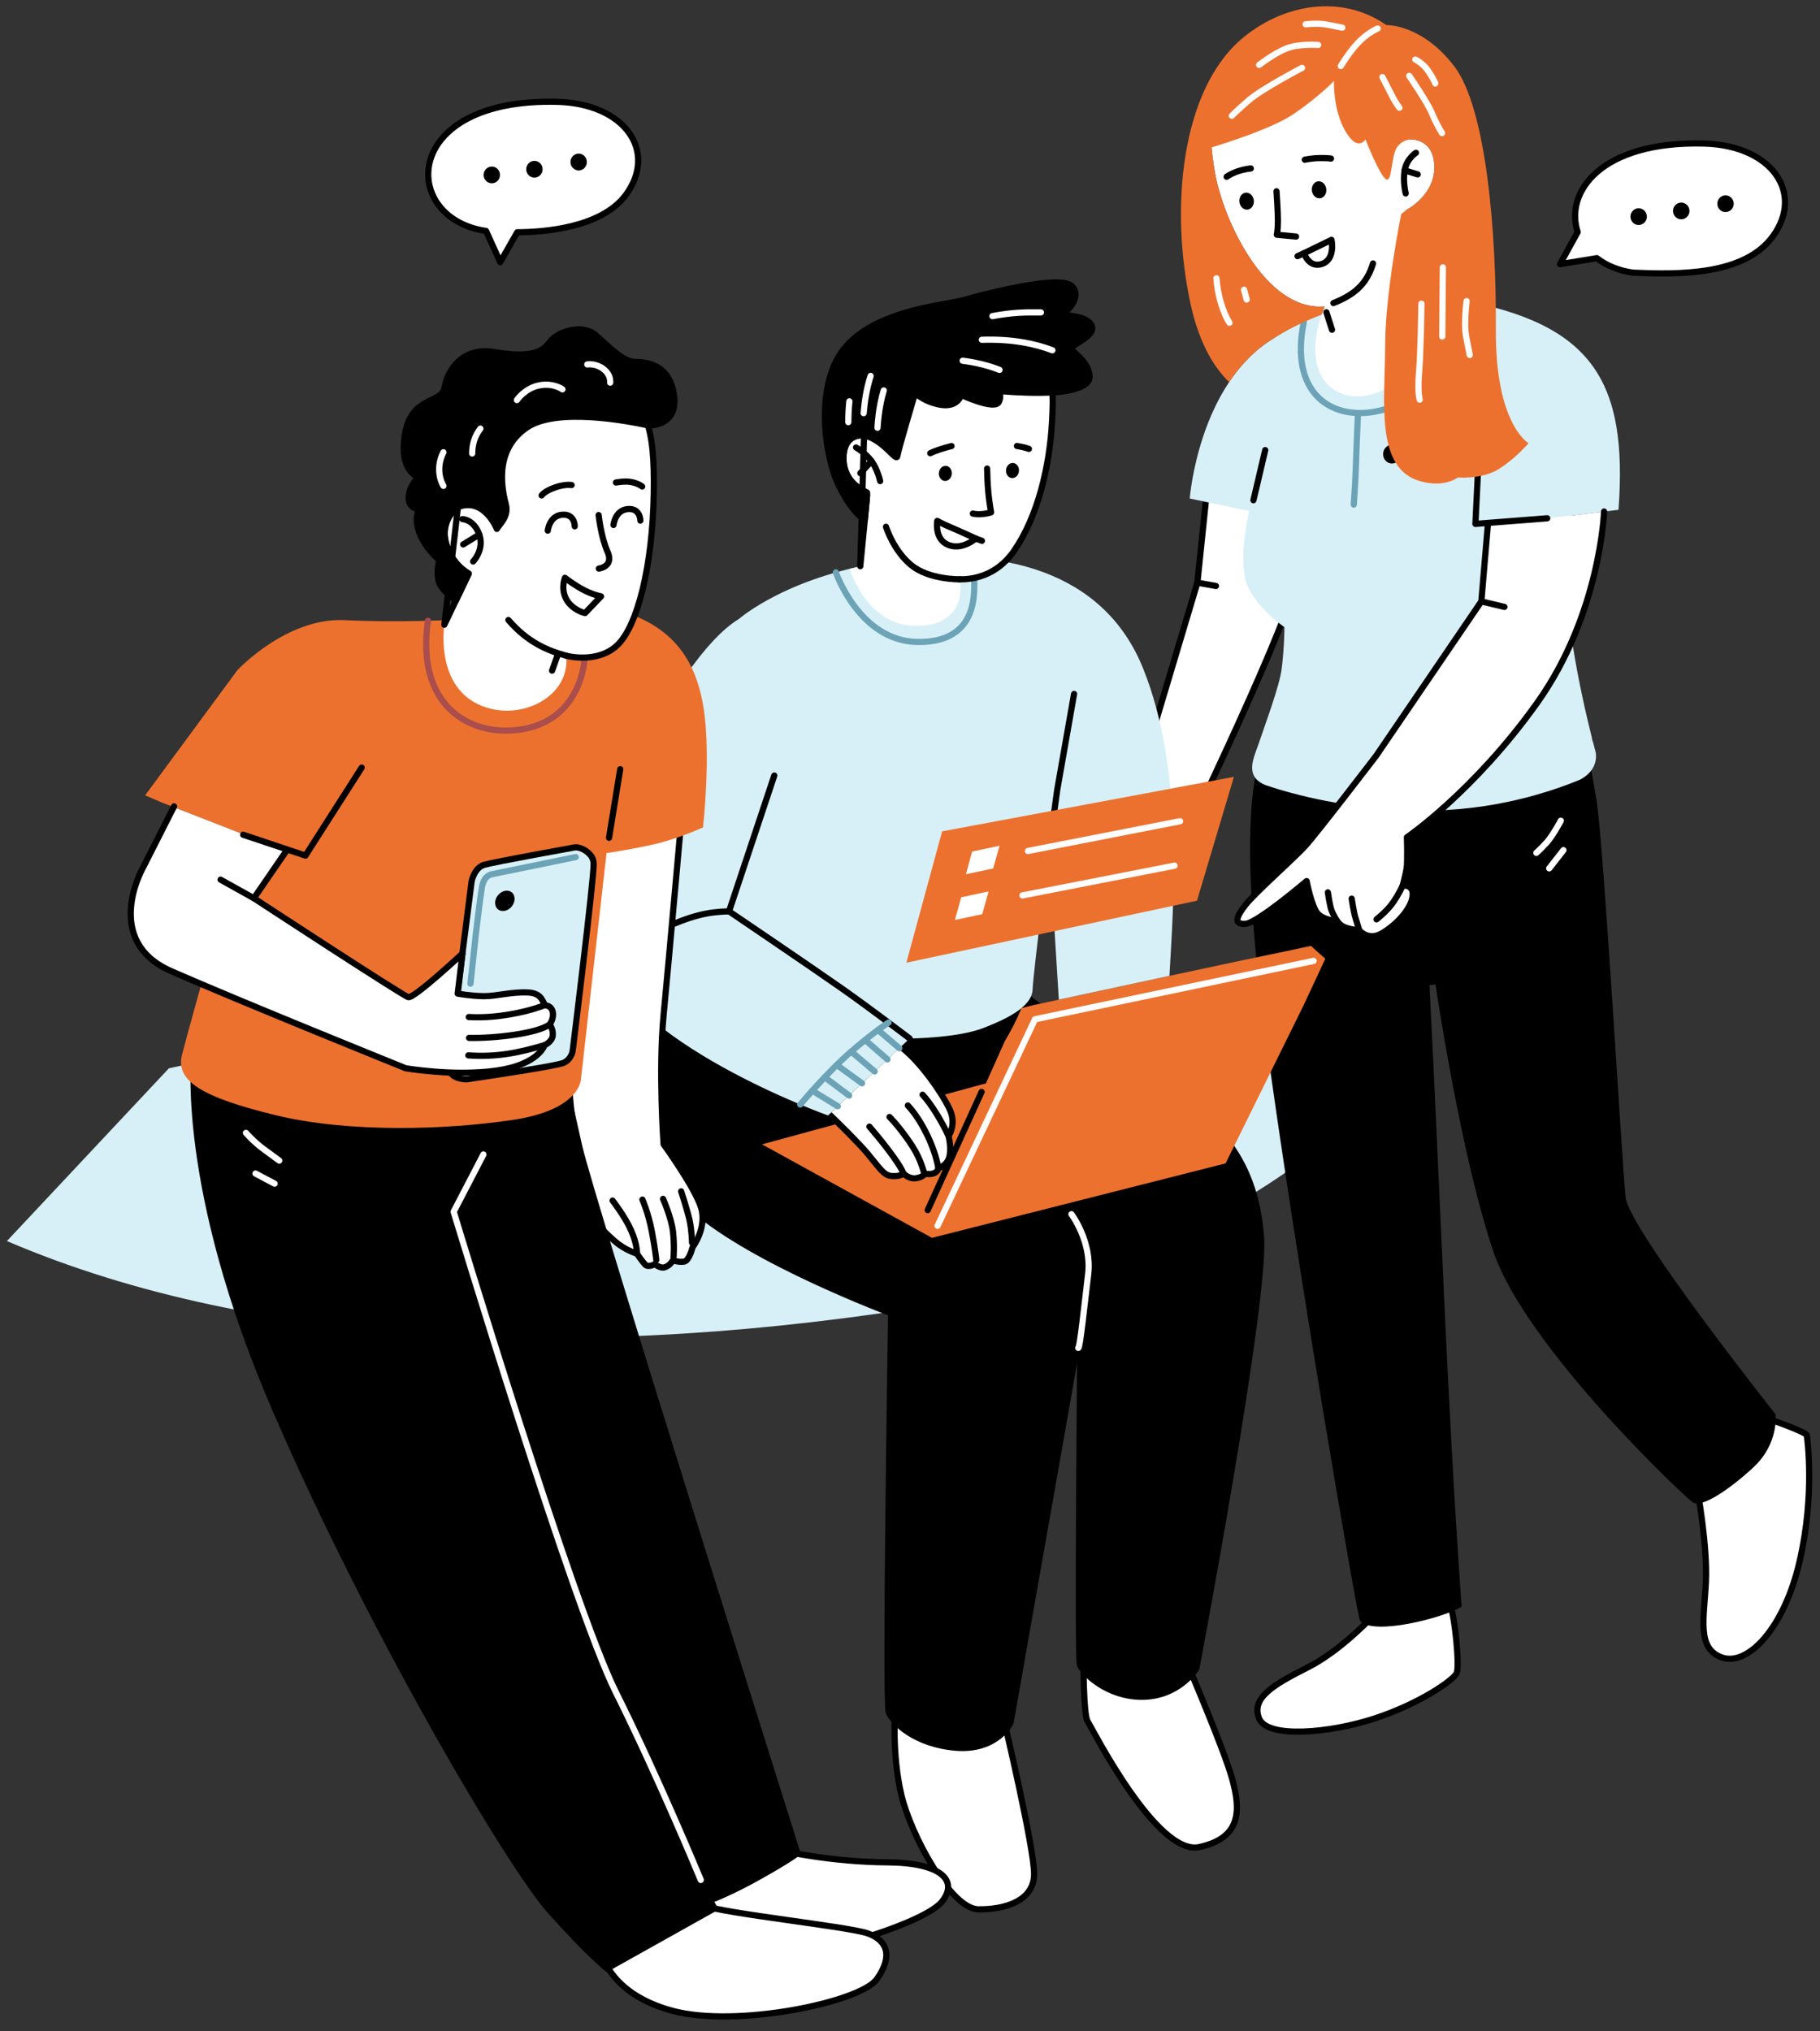 <svg width="147" height="164" viewBox="0 0 147 164" fill="none" xmlns="http://www.w3.org/2000/svg">
<rect x="0" y="0" width="147" height="164" fill="#333333" stroke="none"/>
<path fill-rule="evenodd" clip-rule="evenodd" d="M75.874 105.309C103.543 100.749 112.717 86.262 112.717 86.262C112.717 86.262 70.621 78.845 47.666 81.262C24.711 83.679 13.64 86.262 13.64 86.262L0.558 100.209C21.103 109.017 48.206 109.869 75.874 105.309Z" fill="#D7F0F7"/>
<path fill-rule="evenodd" clip-rule="evenodd" d="M111.073 130.301C111.073 130.301 108.403 133.237 105.633 134.629C102.871 136.027 101.04 137.085 101.692 138.743C102.338 140.401 107.418 139.948 111.073 138.743C114.728 137.538 117.417 135.641 117.657 135.088C117.897 134.535 117.517 130.468 117.084 129.436C116.652 128.404 111.073 130.301 111.073 130.301Z" fill="white" stroke="black" stroke-width="0.5" stroke-linecap="round" stroke-linejoin="round"/>
<path fill-rule="evenodd" clip-rule="evenodd" d="M137.09 120.248C137.09 120.248 137.929 124.842 137.783 127.751C137.643 130.661 137.017 133.117 139.087 133.836C141.151 134.555 144.107 131.506 145.359 126.047C146.61 120.588 145.965 116.161 145.938 115.894C145.911 115.635 142.643 114.476 142.376 114.43C142.117 114.383 137.09 120.248 137.09 120.248Z" fill="white" stroke="black" stroke-width="0.5" stroke-linecap="round" stroke-linejoin="round"/>
<path fill-rule="evenodd" clip-rule="evenodd" d="M102.078 60.783C102.078 60.783 99.722 64.245 102.218 82.906C104.721 101.567 109.748 130.641 109.941 130.834C111.046 131.939 116.492 130.554 117.95 129.675C116.751 112.845 116.225 96.275 115.353 79.464L116.026 79.371C116.026 79.371 118.09 93.392 120.739 101.088C123.382 108.777 136.178 120.854 136.797 121.234C137.423 121.62 139.54 120.275 141.564 118.398C143.581 116.52 143.315 114.237 143.315 114.237C143.315 114.237 131.485 99.331 131.198 96.687C130.912 94.038 129.421 68.02 128.841 64.558C128.262 61.096 128.122 60.803 128.122 60.803L102.078 60.783Z" fill="black" stroke="black" stroke-width="0.2" stroke-linecap="round" stroke-linejoin="round"/>
<path fill-rule="evenodd" clip-rule="evenodd" d="M97.485 39.593L96.712 47.049L90.681 67.215L94.615 69.944C94.615 69.944 103.543 51.523 104.455 47.528C105.367 43.54 105.607 40.458 105.607 40.458L97.485 39.593Z" fill="white" stroke="black" stroke-width="0.5" stroke-linecap="round" stroke-linejoin="round"/>
<path fill-rule="evenodd" clip-rule="evenodd" d="M102.877 27.316C102.877 27.316 109.441 22.689 117.783 24.187C128.608 26.131 131.485 30.758 130.726 41.164L126.778 41.643C126.778 41.643 126.152 46.55 127.017 52.035C127.483 54.978 128.103 57.688 128.575 59.565C128.582 59.678 128.615 59.811 128.682 59.978C128.755 60.278 128.828 60.55 128.895 60.797C129.021 61.928 128.289 62.588 127.663 62.934C125.306 63.919 120.566 65.517 114.754 65.45C108.975 65.384 104.455 64.152 102.211 63.393C100.514 62.688 101.226 61.283 101.659 60.058C102.165 58.533 103.35 55.404 103.523 53.98C103.743 52.228 103.743 50.637 103.743 50.637C103.743 50.637 100.953 48.767 100.54 46.55C100.134 44.339 100.9 41.264 100.9 41.264L96.093 40.252C96.093 40.252 96.805 30.978 102.877 27.316Z" fill="#D7F0F7"/>
<path fill-rule="evenodd" clip-rule="evenodd" d="M120.173 42.382L126.778 41.643L129.561 41.303C129.561 41.303 129.261 49.572 124.168 56.736C119.068 63.899 113.636 67.607 113.636 67.607C113.636 67.607 113.702 69.578 113.609 70.131C113.516 70.683 113.296 71.502 113.296 71.502C113.296 71.502 114.308 71.382 114.068 72.514C113.829 73.639 112.504 74.891 111.492 75.423C110.48 75.949 109.788 75.117 109.788 75.117C109.788 75.117 109.009 75.05 108.596 74.864C108.19 74.684 107.997 74.371 107.997 74.371C107.997 74.371 106.952 74.311 106.446 73.786C105.94 73.253 105.534 71.142 105.534 71.142C105.534 71.142 101.539 74.551 100.58 74.598C99.615 74.644 99.855 74.032 100.587 73.08C101.319 72.135 104.475 69.338 105.387 68.353C106.299 67.368 111.159 61.016 111.159 61.016L119.647 48.56L120.173 42.382Z" fill="white"/>
<path fill-rule="evenodd" clip-rule="evenodd" d="M101.546 5.333C97.458 7.929 97.505 10.286 98.13 13.941C98.783 17.729 102.205 25.166 106.985 24.74C103.556 33.488 112.83 34.18 114.748 27.649C115.227 26.011 115.327 23.947 115.327 23.947L113.569 16.97C113.569 16.97 115.899 15.785 115.853 13.448C115.806 11.118 113.882 11.258 113.882 11.258C114.148 4.507 106.319 2.304 101.546 5.333Z" fill="white"/>
<path d="M106.624 16.01C106.945 15.971 107.169 15.633 107.123 15.255C107.077 14.877 106.779 14.603 106.457 14.642C106.136 14.681 105.913 15.019 105.959 15.397C106.005 15.775 106.303 16.049 106.624 16.01Z" fill="black"/>
<path d="M100.77 16.925C101.091 16.886 101.314 16.548 101.268 16.17C101.222 15.792 100.924 15.518 100.603 15.557C100.282 15.596 100.058 15.934 100.104 16.312C100.15 16.69 100.448 16.964 100.77 16.925Z" fill="black"/>
<path d="M103.104 15.446C103.104 15.446 103.217 17.084 103.217 17.829C103.217 18.575 103.13 18.954 103.13 18.954L104.681 19.101" stroke="black" stroke-width="0.5" stroke-linecap="round" stroke-linejoin="round"/>
<path fill-rule="evenodd" clip-rule="evenodd" d="M105.327 20.446L107.544 19.367C107.544 19.367 107.877 20.918 106.798 21.304C105.713 21.684 105.327 20.446 105.327 20.446Z" stroke="black" stroke-width="0.5" stroke-linecap="round" stroke-linejoin="round"/>
<path d="M105.387 12.896C105.387 12.896 105.98 12.763 106.652 12.763C107.324 12.763 107.504 12.803 107.504 12.803" stroke="black" stroke-width="0.5" stroke-linecap="round" stroke-linejoin="round"/>
<path d="M101.026 13.602C101.026 13.602 100.554 13.635 99.954 13.841C99.355 14.048 99.076 14.274 99.076 14.274" stroke="black" stroke-width="0.5" stroke-linecap="round" stroke-linejoin="round"/>
<path d="M113.536 15.619C113.536 15.619 113.296 14.694 113.449 13.755C113.609 12.816 114.368 12.337 114.368 12.337" stroke="black" stroke-width="0.5" stroke-linecap="round" stroke-linejoin="round"/>
<path d="M114.508 14.081L113.449 13.755" stroke="black" stroke-width="0.5" stroke-linecap="round" stroke-linejoin="round"/>
<path d="M104.801 20.685L105.327 20.446" stroke="black" stroke-width="0.5" stroke-linecap="round" stroke-linejoin="round"/>
<path d="M110.899 21.271C110.36 23.069 109.235 23.854 107.697 24.473" stroke="black" stroke-width="0.5" stroke-linecap="round" stroke-linejoin="round"/>
<path d="M107.584 26.624L107.131 25.212" stroke="black" stroke-width="0.5" stroke-linecap="round" stroke-linejoin="round"/>
<path d="M102.191 36.344L101.239 40.392" stroke="black" stroke-width="0.5" stroke-linecap="round" stroke-linejoin="round"/>
<path d="M112.424 37.429C112.817 37.429 113.136 37.089 113.136 36.67C113.136 36.251 112.817 35.911 112.424 35.911C112.031 35.911 111.712 36.251 111.712 36.67C111.712 37.089 112.031 37.429 112.424 37.429Z" fill="black"/>
<path d="M107.251 72.055C107.251 72.055 107.404 73.147 107.551 73.519C107.691 73.892 107.997 74.371 107.997 74.371" stroke="black" stroke-width="0.5" stroke-linecap="round" stroke-linejoin="round"/>
<path d="M109.175 72.561C109.175 72.561 109.342 73.652 109.461 74.052C109.581 74.445 109.788 75.117 109.788 75.117" stroke="black" stroke-width="0.5" stroke-linecap="round" stroke-linejoin="round"/>
<path d="M111.179 74.232C111.179 74.232 111.998 73.606 112.504 72.887C113.01 72.161 113.296 71.502 113.296 71.502" stroke="black" stroke-width="0.5" stroke-linecap="round" stroke-linejoin="round"/>
<path d="M105.307 26.005C102.97 37.489 118.722 34.466 117.55 24.147" stroke="#6CA3B7" stroke-width="0.5" stroke-linecap="round" stroke-linejoin="round"/>
<path d="M109.342 40.744C109.528 38.314 109.475 38.035 109.681 33.348" stroke="#6CA3B7" stroke-width="0.5" stroke-linecap="round" stroke-linejoin="round"/>
<path d="M129.561 41.303C129.561 41.303 129.261 49.572 124.168 56.736C119.068 63.899 113.636 67.607 113.636 67.607C113.636 67.607 113.702 69.578 113.609 70.131C113.516 70.683 113.296 71.502 113.296 71.502C113.296 71.502 114.308 71.382 114.068 72.514C113.829 73.639 112.504 74.891 111.492 75.423C110.48 75.949 109.788 75.117 109.788 75.117C109.788 75.117 109.009 75.05 108.596 74.864C108.19 74.684 107.997 74.371 107.997 74.371C107.997 74.371 106.952 74.311 106.446 73.786C105.94 73.253 105.534 71.142 105.534 71.142C105.534 71.142 101.539 74.551 100.58 74.598C99.615 74.644 99.855 74.032 100.587 73.08C101.319 72.135 104.475 69.338 105.387 68.353C106.299 67.368 111.159 61.016 111.159 61.016L119.647 48.56L120.173 42.382" stroke="black" stroke-width="0.5" stroke-linecap="round" stroke-linejoin="round"/>
<path d="M121.512 49.006L119.647 48.56" stroke="black" stroke-width="0.5" stroke-linecap="round" stroke-linejoin="round"/>
<path d="M98.21 47.315L96.712 47.049" stroke="black" stroke-width="0.5" stroke-linecap="round" stroke-linejoin="round"/>
<path d="M119.421 37.123L119.168 42.302L124.967 41.849" stroke="black" stroke-width="0.5" stroke-linecap="round" stroke-linejoin="round"/>
<path fill-rule="evenodd" clip-rule="evenodd" d="M100.474 2.983C95.328 7.17 94.509 16.884 96.146 24.48C96.759 27.336 97.851 29.48 99.275 30.851C100.194 29.48 101.366 28.221 102.877 27.316C102.877 27.316 104.329 26.324 106.739 25.412C106.812 25.192 106.892 24.966 106.985 24.74C102.205 25.166 98.783 17.729 98.13 13.941C98.004 13.175 97.897 12.463 97.851 11.797L97.857 11.904C99.236 11.485 102.864 10.319 104.522 9.181C106.585 7.763 107.744 6.538 107.744 6.538C107.744 6.538 107.644 8.822 108.656 10.572C109.668 12.33 110.287 11.252 110.287 11.252C110.287 11.252 111.419 14.161 111.951 14.474C112.451 14.767 112.344 12.65 112.83 11.897C113.05 11.584 113.376 11.331 113.882 11.258C113.882 11.258 115.806 11.118 115.853 13.448C115.899 15.785 113.569 16.97 113.569 16.97L113.176 17.283C113.176 17.283 111.878 23.608 111.878 27.935C111.878 32.269 111.013 37.842 114.714 38.854C116.086 39.233 117.071 38.993 117.763 38.554C119.095 38.634 120.3 38.341 121.012 37.902C122.404 37.036 123.462 35.785 123.462 35.785C123.462 35.785 120.773 34.293 120.819 26.597C120.866 18.901 120.074 8.755 117.45 5.34C114.834 1.924 111.971 2.024 111.971 2.024C108.396 -0.466 103.796 0.287 100.474 2.983Z" fill="#ED712E"/>
<path d="M108.296 5.333C108.296 5.333 108.922 4.274 109.688 3.456C110.46 2.637 111.272 2.304 111.272 2.304" stroke="white" stroke-width="0.5" stroke-linecap="round" stroke-linejoin="round"/>
<path d="M105.167 5.479C105.167 5.479 101.945 7.164 100.887 8.076C99.828 8.988 99.495 9.347 99.495 9.347" stroke="white" stroke-width="0.5" stroke-linecap="round" stroke-linejoin="round"/>
<path d="M106.466 3.629C106.466 3.629 104.901 3.509 103.896 3.915C102.884 4.321 101.699 5.24 101.699 5.24" stroke="white" stroke-width="0.5" stroke-linecap="round" stroke-linejoin="round"/>
<path d="M105.454 1.964C105.454 1.964 106.419 1.844 107.185 1.991C107.957 2.137 108.416 2.231 108.416 2.231" stroke="white" stroke-width="0.5" stroke-linecap="round" stroke-linejoin="round"/>
<path d="M111.658 6.225C111.658 6.225 112.331 7.523 112.524 7.909C112.717 8.289 113.03 8.702 113.03 8.702" stroke="white" stroke-width="0.5" stroke-linecap="round" stroke-linejoin="round"/>
<path d="M113.822 6.125C113.822 6.125 115.313 8.289 115.673 9.181C116.039 10.073 116.472 10.745 116.472 10.745" stroke="white" stroke-width="0.5" stroke-linecap="round" stroke-linejoin="round"/>
<path d="M114.807 24.52C114.807 24.52 114.754 28.515 114.614 30.099C114.481 31.69 114.668 32.269 114.668 32.269" stroke="white" stroke-width="0.5" stroke-linecap="round" stroke-linejoin="round"/>
<path d="M116.538 21.591L116.492 27.17" stroke="white" stroke-width="0.5" stroke-linecap="round" stroke-linejoin="round"/>
<path d="M118.456 24.314C118.456 24.314 118.223 26.158 118.416 27.17C118.609 28.175 118.709 28.661 118.709 28.661" stroke="white" stroke-width="0.5" stroke-linecap="round" stroke-linejoin="round"/>
<path d="M114.315 4.807C114.315 4.807 114.927 5.093 115.36 5.732C115.793 6.365 115.926 6.738 115.926 6.738" stroke="white" stroke-width="0.5" stroke-linecap="round" stroke-linejoin="round"/>
<path d="M99.302 26.064C98.69 25.079 98.33 23.641 98.25 22.469" stroke="white" stroke-width="0.5" stroke-linecap="round" stroke-linejoin="round"/>
<path d="M100.694 24.187L100.48 23.395" stroke="white" stroke-width="0.5" stroke-linecap="round" stroke-linejoin="round"/>
<path d="M126.065 66.269C126.065 66.269 125.413 67.494 124.907 68.047C124.401 68.599 124.088 68.866 124.088 68.866" stroke="white" stroke-width="0.5" stroke-linecap="round" stroke-linejoin="round"/>
<path d="M126.278 68.646L125.127 70.117" stroke="white" stroke-width="0.5" stroke-linecap="round" stroke-linejoin="round"/>
<path fill-rule="evenodd" clip-rule="evenodd" d="M72.293 138.037C72.293 138.037 72.026 141.646 72.799 144.915C73.564 148.183 76.813 154.148 79.023 154.168C81.24 154.195 83.524 153.449 83.524 151.312C83.524 149.169 81.114 138.996 81.114 138.996L72.293 138.037Z" fill="white" stroke="black" stroke-width="0.5" stroke-linecap="round" stroke-linejoin="round"/>
<path fill-rule="evenodd" clip-rule="evenodd" d="M87.512 133.95C87.512 133.95 87.492 138.443 87.851 138.996C88.211 139.549 93.43 149.888 96.865 149.142C100.307 148.396 100.208 146.113 99.515 143.616C98.816 141.113 95.76 134.016 95.76 134.016L87.512 133.95Z" fill="white" stroke="black" stroke-width="0.5" stroke-linecap="round" stroke-linejoin="round"/>
<path fill-rule="evenodd" clip-rule="evenodd" d="M52.739 80.976C52.739 80.976 51.155 93.332 56.008 97.613C60.868 101.894 71.98 106.035 71.98 106.035C71.98 106.035 71.474 137.458 71.787 138.257C72.1 139.049 73.904 140.853 77.219 141.12C80.541 141.379 81.62 139.096 81.62 139.096L87.272 107.066C87.272 107.066 87.006 133.856 87.225 134.429C87.438 135.008 89.389 137.052 92.325 137.005C95.254 136.952 96.626 134.722 96.626 134.722C96.626 134.722 102.278 104.896 101.845 99.803C101.413 94.704 99.395 90.762 92.951 87.107C86.506 83.446 81.553 79.458 81.553 79.458L52.739 80.976Z" fill="black" stroke="black" stroke-width="0.5" stroke-linecap="round" stroke-linejoin="round"/>
<path fill-rule="evenodd" clip-rule="evenodd" d="M61.547 92.4L75.275 99.95L98.989 93.938L105.261 81.235L107.045 77.414L105.88 76.375L103.956 76.788C99.275 77.74 83.484 81.156 83.484 81.156L82.499 81.402C82.112 82.374 81.64 83.246 81.147 84.091L79.629 87.48L79.296 87.567L61.547 92.4Z" fill="#ED712E"/>
<path d="M75.728 98.978L83.597 82.301L106.099 77.587" stroke="white" stroke-width="0.5" stroke-linecap="round" stroke-linejoin="round"/>
<path fill-rule="evenodd" clip-rule="evenodd" d="M66.98 89.977C67.672 90.636 69.31 92.24 70.082 93.159C71.068 94.337 71.38 94.923 72.046 94.963C72.705 94.996 72.832 94.837 72.965 94.75C72.965 94.75 73.404 95.216 73.984 95.136C74.556 95.056 74.709 94.763 74.709 94.763C74.709 94.763 75.075 94.863 75.422 94.737C75.774 94.61 75.788 94.324 75.788 94.324C75.788 94.324 76.467 94.158 76.666 93.445C76.873 92.74 76.613 91.728 76.613 91.728C76.613 91.728 77.246 90.849 76.753 89.684C76.307 88.625 74.469 85.816 72.752 84.524L66.98 89.977Z" fill="white"/>
<path d="M70.222 90.969C70.874 91.721 72.659 93.885 72.965 94.75" stroke="black" stroke-width="0.5" stroke-linecap="round" stroke-linejoin="round"/>
<path d="M71.847 90.19C71.847 90.19 72.492 90.816 73.404 92.12C74.323 93.432 74.476 94.231 74.676 94.81" stroke="black" stroke-width="0.5" stroke-linecap="round" stroke-linejoin="round"/>
<path d="M73.324 89.264C74.456 90.463 75.521 92.693 75.788 94.324" stroke="black" stroke-width="0.5" stroke-linecap="round" stroke-linejoin="round"/>
<path d="M74.516 88.392C75.275 89.204 76.147 90.716 76.613 91.728" stroke="black" stroke-width="0.5" stroke-linecap="round" stroke-linejoin="round"/>
<path d="M66.98 89.977C67.672 90.636 69.31 92.24 70.082 93.159C71.068 94.337 71.38 94.923 72.046 94.963C72.705 94.996 72.832 94.837 72.965 94.75C72.965 94.75 73.404 95.216 73.984 95.136C74.556 95.056 74.709 94.763 74.709 94.763C74.709 94.763 75.075 94.863 75.422 94.737C75.774 94.61 75.788 94.324 75.788 94.324C75.788 94.324 76.467 94.158 76.666 93.445C76.873 92.74 76.613 91.728 76.613 91.728C76.613 91.728 77.246 90.849 76.753 89.684C76.307 88.625 74.469 85.816 72.752 84.524" stroke="black" stroke-width="0.5" stroke-linecap="round" stroke-linejoin="round"/>
<path fill-rule="evenodd" clip-rule="evenodd" d="M59.69 49.972C59.69 49.972 63.778 46.363 72.239 45.258C80.708 44.153 89.123 45.95 92.345 54.013C95.567 62.068 94.835 72.228 94.455 78.792L85.521 80.716L84.755 68.373C84.755 68.373 83.451 78.539 83.404 79.884C83.357 81.229 81.526 82.194 79.409 83.013C77.292 83.825 73.471 83.852 73.471 83.852L66.88 90.07C66.88 90.07 50.289 84.138 48.512 76.588C46.728 69.039 54.45 53.141 59.69 49.972Z" fill="#D7F0F7"/>
<path d="M62.539 62.621L58.884 73.586C58.884 73.586 65.668 78.18 68.025 79.837C70.382 81.495 73.471 83.852 73.471 83.852" stroke="black" stroke-width="0.5" stroke-linecap="round" stroke-linejoin="round"/>
<path d="M86.753 56.03L85.394 63.759L84.269 71.948" stroke="black" stroke-width="0.5" stroke-linecap="round" stroke-linejoin="round"/>
<path d="M67.512 46.217C67.512 46.217 69.403 51.736 74.07 51.836C78.737 51.929 78.677 48.261 78.697 47.229C78.724 46.197 78.531 44.805 78.531 44.805" stroke="#6CA3B7" stroke-width="0.5" stroke-linecap="round" stroke-linejoin="round"/>
<path fill-rule="evenodd" clip-rule="evenodd" d="M76.094 67.128L73.205 77.734L96.679 72.727L99.662 62.727L76.094 67.128Z" fill="#ED712E"/>
<path fill-rule="evenodd" clip-rule="evenodd" d="M78.517 68.759L78.018 70.59L80.215 70.124L80.734 68.287L78.517 68.759Z" fill="white"/>
<path fill-rule="evenodd" clip-rule="evenodd" d="M77.632 72.454L77.133 74.285L79.336 73.812L79.849 71.981L77.632 72.454Z" fill="white"/>
<path d="M83.025 68.713L95.314 66.309" stroke="white" stroke-width="0.5" stroke-linecap="round" stroke-linejoin="round"/>
<path d="M82.585 72.301L94.868 69.898" stroke="white" stroke-width="0.5" stroke-linecap="round" stroke-linejoin="round"/>
<path fill-rule="evenodd" clip-rule="evenodd" d="M78.238 27.176C85.215 27.656 85.168 30.398 84.975 34.007C84.782 37.615 83.843 41.676 81.893 44.492C80.461 46.563 78.464 46.796 77.512 46.776C77.792 48.167 77.372 50.731 73.651 50.518C69.936 50.298 68.624 45.931 68.624 45.931C68.624 45.931 69.157 45.811 69.483 45.718C69.623 44.293 70.069 39.839 70.042 39.786C70.022 39.726 68.125 39.127 68.125 37.01C68.125 34.892 69.789 35.159 69.789 35.159C70.462 30.265 71.973 26.744 78.238 27.176Z" fill="white"/>
<path fill-rule="evenodd" clip-rule="evenodd" d="M85.002 31.683C83.737 31.757 82.239 31.697 80.688 31.577C80.787 31.823 80.841 32.156 80.661 32.482C80.295 33.121 77.638 31.89 77.638 31.89C77.638 31.89 77.385 32.882 76.054 32.695C75.016 32.556 74.25 32.023 73.957 31.783L73.897 31.797C73.897 31.797 72.566 36.27 72.479 36.816C72.399 37.356 71.387 35.505 69.789 35.159C69.789 35.159 68.125 34.892 68.125 37.009C68.125 39.127 70.022 39.726 70.042 39.786C70.056 39.812 69.962 40.798 69.849 41.989C69.849 41.989 68.837 41.47 67.706 39.113C66.58 36.757 65.735 30.851 68.378 27.915C71.028 24.979 76.387 24.646 77.805 24.234C79.23 23.828 85.634 22.123 86.586 23.115C87.538 24.114 85.781 25.452 85.781 25.452C85.781 25.452 87.785 25.439 88.171 26.277C88.557 27.123 86.54 27.842 86.513 28.108C86.486 28.375 87.871 29.08 88.004 30.332C88.137 31.584 85.002 31.683 85.002 31.683Z" fill="black" stroke="black" stroke-width="0.5" stroke-linecap="round" stroke-linejoin="round"/>
<path d="M79.729 37.835C79.756 39.16 79.822 40.065 80.049 41.37C79.629 41.503 79.003 41.577 78.577 41.47" stroke="black" stroke-width="0.5" stroke-linecap="round" stroke-linejoin="round"/>
<path d="M76.301 38.833C76.59 38.858 76.848 38.606 76.877 38.27C76.907 37.933 76.698 37.639 76.409 37.614C76.12 37.588 75.862 37.84 75.832 38.177C75.803 38.514 76.012 38.807 76.301 38.833Z" fill="black"/>
<path d="M75.135 36.597C75.508 36.404 76.207 36.177 76.853 36.017" stroke="black" stroke-width="0.5" stroke-linecap="round" stroke-linejoin="round"/>
<path d="M82.139 36.011C82.219 36.024 82.299 36.037 82.365 36.051C82.798 36.131 83.104 36.244 83.104 36.244" stroke="black" stroke-width="0.5" stroke-linecap="round" stroke-linejoin="round"/>
<path fill-rule="evenodd" clip-rule="evenodd" d="M78.804 43.481C78.804 43.481 77.419 42.841 76.76 42.569C76.101 42.289 75.701 42.062 75.701 42.062C75.701 42.062 75.448 43.541 76.593 44C77.732 44.453 78.804 43.481 78.804 43.481Z" fill="white" stroke="black" stroke-width="0.5" stroke-linecap="round" stroke-linejoin="round"/>
<path d="M69.144 36.131C69.144 36.131 69.889 36.55 70.395 37.236C70.894 37.922 71.088 38.847 71.088 38.847" stroke="black" stroke-width="0.5" stroke-linecap="round" stroke-linejoin="round"/>
<path d="M69.49 38.208L70.395 37.236" stroke="black" stroke-width="0.5" stroke-linecap="round" stroke-linejoin="round"/>
<path d="M71.56 42.535C71.56 42.535 72.159 44.459 73.604 45.638C75.042 46.816 77.512 46.776 77.512 46.776" stroke="black" stroke-width="0.5" stroke-linecap="round" stroke-linejoin="round"/>
<path d="M81.724 38.605C82.013 38.63 82.271 38.378 82.301 38.041C82.331 37.705 82.121 37.411 81.832 37.385C81.544 37.36 81.285 37.612 81.256 37.949C81.226 38.285 81.436 38.579 81.724 38.605Z" fill="black"/>
<path d="M79.31 43.667L78.804 43.48" stroke="black" stroke-width="0.5" stroke-linecap="round" stroke-linejoin="round"/>
<path d="M64.636 89.184C64.636 89.184 66.847 86.535 68.817 84.85C70.788 83.166 71.767 82.567 71.767 82.567" stroke="#6CA3B7" stroke-width="0.5" stroke-linecap="round" stroke-linejoin="round"/>
<path d="M72.639 84.637L70.914 83.166" stroke="#6CA3B7" stroke-width="0.5" stroke-linecap="round" stroke-linejoin="round"/>
<path d="M67.666 89.324L65.608 88.066" stroke="#6CA3B7" stroke-width="0.5" stroke-linecap="round" stroke-linejoin="round"/>
<path d="M68.584 88.459L66.607 86.981" stroke="#6CA3B7" stroke-width="0.5" stroke-linecap="round" stroke-linejoin="round"/>
<path d="M69.629 87.473L67.586 85.989" stroke="#6CA3B7" stroke-width="0.5" stroke-linecap="round" stroke-linejoin="round"/>
<path d="M70.648 86.515L68.751 84.91" stroke="#6CA3B7" stroke-width="0.5" stroke-linecap="round" stroke-linejoin="round"/>
<path d="M71.68 85.543L69.876 83.972" stroke="#6CA3B7" stroke-width="0.5" stroke-linecap="round" stroke-linejoin="round"/>
<path d="M84.962 31.291C85.068 32.116 85.028 33.028 84.975 34.007C84.782 37.615 83.843 41.676 81.893 44.492C80.461 46.563 78.464 46.796 77.512 46.776M69.483 45.718C69.623 44.293 70.069 39.839 70.042 39.786C70.022 39.726 68.125 39.127 68.125 37.01C68.125 34.892 69.789 35.159 69.789 35.159L69.483 45.718Z" stroke="black" stroke-width="0.5" stroke-linecap="round" stroke-linejoin="round"/>
<path d="M79.283 88.166L74.929 97.713" stroke="black" stroke-width="0.5" stroke-linecap="round" stroke-linejoin="round"/>
<path d="M53.419 75.024C55.902 73.912 57.147 73.632 58.884 73.586" stroke="black" stroke-width="0.5" stroke-linecap="round" stroke-linejoin="round"/>
<path d="M86.54 98.039C86.54 98.039 88.204 100.256 87.891 102.872C87.578 105.495 87.225 108.864 87.092 108.837" stroke="white" stroke-width="0.5" stroke-linecap="round" stroke-linejoin="round"/>
<path d="M85.002 28.282C83.684 27.776 81.76 27.349 79.303 27.436" stroke="white" stroke-width="0.5" stroke-linecap="round" stroke-linejoin="round"/>
<path d="M84.076 25.226C82.678 25.212 81.799 25.226 80.155 25.525" stroke="white" stroke-width="0.5" stroke-linecap="round" stroke-linejoin="round"/>
<path d="M80.728 29.866C79.955 29.56 78.957 29.28 77.752 29.127" stroke="white" stroke-width="0.5" stroke-linecap="round" stroke-linejoin="round"/>
<path d="M70.874 34.539C70.914 33.92 70.988 33.215 71.134 32.509C71.201 32.176 71.281 31.843 71.38 31.524" stroke="white" stroke-width="0.5" stroke-linecap="round" stroke-linejoin="round"/>
<path d="M69.756 33.361C69.829 32.442 69.996 31.344 70.322 30.352" stroke="white" stroke-width="0.5" stroke-linecap="round" stroke-linejoin="round"/>
<path d="M68.518 34.087C68.518 33.568 68.544 32.995 68.604 32.409" stroke="white" stroke-width="0.5" stroke-linecap="round" stroke-linejoin="round"/>
<path fill-rule="evenodd" clip-rule="evenodd" d="M55.143 64.931C55.143 64.931 54.031 77.434 53.598 81.961C53.166 86.481 53.598 92.393 53.598 92.393C53.598 92.393 56.148 95.909 56.634 97.54C57.113 99.177 55.935 100.715 55.935 100.715C55.935 100.715 55.669 101.8 55.263 101.867C54.85 101.94 54.344 101.774 54.344 101.774C54.344 101.774 54.124 102.18 53.718 102.32C53.319 102.46 52.899 102.067 52.899 102.067C52.899 102.067 52.387 102.373 52.127 102.12C51.867 101.867 51.448 101.228 51.448 101.228C51.448 101.228 50.489 100.948 49.684 100.243C48.878 99.53 47.021 98.059 46.821 94.624C46.621 91.188 45.762 90.25 46.002 84.431C46.242 78.612 46.821 65.43 46.821 65.43L55.143 64.931Z" fill="white"/>
<path d="M49.477 96.94C49.477 96.94 50.469 98.205 50.975 99.35C51.481 100.489 51.448 101.228 51.448 101.228" stroke="black" stroke-width="0.5" stroke-linecap="round" stroke-linejoin="round"/>
<path d="M51.887 96.861C51.887 96.861 52.36 97.926 52.646 99.417C52.932 100.908 53.006 101.727 53.006 101.727" stroke="black" stroke-width="0.5" stroke-linecap="round" stroke-linejoin="round"/>
<path d="M53.552 96.801C53.552 96.801 54.224 98.312 54.357 99.444C54.484 100.575 54.404 101.501 54.404 101.501" stroke="black" stroke-width="0.5" stroke-linecap="round" stroke-linejoin="round"/>
<path d="M55.016 96.195C55.016 96.195 55.489 97.62 55.689 98.498C55.882 99.384 55.895 100.342 55.895 100.342" stroke="black" stroke-width="0.5" stroke-linecap="round" stroke-linejoin="round"/>
<path d="M55.143 64.931C55.143 64.931 54.031 77.434 53.598 81.961C53.166 86.481 53.598 92.393 53.598 92.393C53.598 92.393 56.148 95.909 56.634 97.54C57.113 99.177 55.935 100.715 55.935 100.715C55.935 100.715 55.669 101.8 55.263 101.867C54.85 101.94 54.344 101.774 54.344 101.774C54.344 101.774 54.124 102.18 53.718 102.32C53.319 102.46 52.899 102.067 52.899 102.067C52.899 102.067 52.387 102.373 52.127 102.12C51.867 101.867 51.448 101.228 51.448 101.228C51.448 101.228 50.489 100.948 49.684 100.243C48.878 99.53 47.021 98.059 46.821 94.624C46.621 91.188 45.762 90.25 46.002 84.431C46.242 78.612 46.821 65.43 46.821 65.43" stroke="black" stroke-width="0.5" stroke-linecap="round" stroke-linejoin="round"/>
<path fill-rule="evenodd" clip-rule="evenodd" d="M63.265 149.462C63.265 149.462 67.186 150.347 71.653 150.374C76.127 150.4 77.406 151.892 76.081 153.549C74.756 155.207 66.68 157.757 62.446 157.97C58.212 158.19 56.554 152.757 56.554 152.757L63.265 149.462Z" fill="white" stroke="black" stroke-width="0.5" stroke-linecap="round" stroke-linejoin="round"/>
<path fill-rule="evenodd" clip-rule="evenodd" d="M48.572 157.604C48.572 157.604 49.124 160.966 54.317 162.364C59.51 163.755 69.49 161.665 70.815 159.814C72.139 157.963 71.68 156.665 70.069 156.106C68.458 155.553 58.578 154.521 56.774 153.849C54.97 153.176 48.572 157.604 48.572 157.604Z" fill="white" stroke="black" stroke-width="0.5" stroke-linecap="round" stroke-linejoin="round"/>
<path fill-rule="evenodd" clip-rule="evenodd" d="M15.564 85.183C15.564 85.183 14.266 95.809 22.155 113.99C30.044 132.172 41.102 150.76 44.278 154.342C47.453 157.923 49.011 159.128 49.011 159.128L57.912 154.148L57.553 153.516C57.553 153.516 59.104 152.95 61.494 151.599C63.891 150.254 64.583 149.701 64.583 149.701C64.583 149.701 47.973 97.1 46.914 92.48C45.855 87.866 45.663 86.615 45.663 86.615L15.564 85.183Z" fill="black" stroke="black" stroke-width="0.2" stroke-linecap="round" stroke-linejoin="round"/>
<path fill-rule="evenodd" clip-rule="evenodd" d="M27.78 50.072C27.78 50.072 37.494 50.651 47.879 48.873C54.138 49.739 56.161 53.174 56.807 57.035C57.453 60.897 56.781 66.808 56.781 66.808C56.781 66.808 54.663 67.794 52.473 68.253C50.289 68.713 48.991 68.879 48.991 68.879L46.921 87.154C46.921 87.154 46.874 89.611 41.442 90.423C36.002 91.242 28.166 91.481 22.248 90.043C16.336 88.599 14.172 87.3 14.698 85.183C15.224 83.066 19.652 67.368 19.652 67.368L13.101 64.811L11.723 64.219L19.172 54.113C19.172 54.113 23.113 49.879 27.78 50.072Z" fill="#ED712E"/>
<path fill-rule="evenodd" clip-rule="evenodd" d="M38.093 71.162C38.093 71.162 38.306 70.071 39.105 69.831C39.904 69.598 46.295 68.446 46.295 68.446C46.814 68.306 47.473 68.726 47.76 69.132C47.899 69.365 47.939 69.491 47.946 69.771C47.979 70.923 46.255 84.837 46.255 84.837C46.255 84.837 46.175 85.516 45.529 85.816C44.99 86.062 39.771 86.841 38.199 87.074C38.166 87.081 38.133 87.081 38.093 87.094L37.713 87.147C37.594 87.154 37.494 87.147 37.407 87.127C37.407 87.127 36.162 87.041 36.242 86.035C36.209 85.782 36.255 85.549 36.255 85.549L38.093 71.162Z" fill="#D7F0F7" stroke="black" stroke-width="0.5" stroke-linecap="round" stroke-linejoin="round"/>
<path fill-rule="evenodd" clip-rule="evenodd" d="M14.019 65.171L11.47 70.197C11.47 70.197 8.201 76.016 13.78 78.466C19.359 80.916 32.727 86.308 32.727 86.308C32.727 86.308 36.595 86.987 40.037 86.501C43.472 86.022 43.945 84.444 43.945 84.444C43.945 84.444 44.544 84.198 44.604 83.679C44.664 83.159 44.351 82.773 44.351 82.773C44.744 82.261 44.764 81.368 44.085 81.249C43.745 81.189 43.918 80.237 42.573 80.19C41.229 80.144 40.057 80.503 39.025 80.49C37.993 80.476 36.928 80.29 36.928 80.29L37.38 76.775C37.38 76.775 33.399 80.696 32.94 80.576C32.487 80.456 20.47 72.587 20.47 72.587L23.12 68.719L14.019 65.171Z" fill="white"/>
<path d="M37.86 82.121C38.446 82.154 39.311 82.161 40.41 82.021C42.527 81.755 43.885 81.202 43.885 81.202" stroke="black" stroke-width="0.5" stroke-linecap="round" stroke-linejoin="round"/>
<path d="M37.886 83.805C39.89 83.858 43.419 83.452 44.391 82.72" stroke="black" stroke-width="0.5" stroke-linecap="round" stroke-linejoin="round"/>
<path d="M37.827 85.216C40.123 85.376 41.908 85.004 43.985 84.391" stroke="black" stroke-width="0.5" stroke-linecap="round" stroke-linejoin="round"/>
<path d="M29.212 61.982L24.671 69.085L19.638 67.401" stroke="black" stroke-width="0.5" stroke-linecap="round" stroke-linejoin="round"/>
<path d="M50.096 62.108L49.191 67.647" stroke="black" stroke-width="0.5" stroke-linecap="round" stroke-linejoin="round"/>
<path d="M34.564 50.125C33.646 56.569 37.401 59.053 40.976 58.993C46.255 58.906 48.066 54.266 46.974 49.679" stroke="#A94D4D" stroke-width="0.5" stroke-linecap="round" stroke-linejoin="round"/>
<path fill-rule="evenodd" clip-rule="evenodd" d="M46.468 30.059C52.173 31.058 52.959 33.834 52.806 39.806C52.646 45.771 51.468 50.591 49.843 52.109C48.219 53.627 45.736 52.948 45.736 52.948C46.029 56.003 42.753 57.821 39.957 57.295C39.95 57.295 39.944 57.288 39.93 57.288C39.897 57.282 39.864 57.275 39.831 57.268C39.804 57.262 39.784 57.255 39.757 57.255C34.977 56.176 35.889 50.444 35.889 50.444L37.86 46.317C37.307 45.99 36.482 45.311 36.076 44.033C35.417 41.989 36.988 40.944 36.988 40.944C33.253 34.227 39.711 28.887 46.468 30.059Z" fill="white"/>
<path d="M37.347 41.916C37.347 41.916 38.279 41.929 38.712 43.161C39.138 44.393 38.213 45.338 38.213 45.338" stroke="black" stroke-width="0.5" stroke-linecap="round" stroke-linejoin="round"/>
<path d="M37.414 43.96L38.712 43.161" stroke="black" stroke-width="0.5" stroke-linecap="round" stroke-linejoin="round"/>
<path d="M44.244 42.848C44.244 42.848 44.364 41.656 45.396 41.563C46.435 41.47 46.421 42.495 46.421 42.495" stroke="black" stroke-width="0.5" stroke-linecap="round" stroke-linejoin="round"/>
<path d="M49.55 42.389C49.55 42.389 49.67 41.197 50.702 41.104C51.734 41.017 51.721 42.036 51.721 42.036" stroke="black" stroke-width="0.5" stroke-linecap="round" stroke-linejoin="round"/>
<path d="M48.352 41.59C48.352 41.59 48.532 43.334 49.071 44.552C49.61 45.764 48.365 45.911 48.365 45.911" stroke="black" stroke-width="0.5" stroke-linecap="round" stroke-linejoin="round"/>
<path fill-rule="evenodd" clip-rule="evenodd" d="M48.545 48.154C48.252 48.088 47.913 47.988 47.553 47.835C46.628 47.442 45.629 46.656 45.629 46.656C45.629 46.656 44.963 48.307 46.641 49.259C46.861 49.386 47.067 49.459 47.26 49.499L48.545 48.154Z" stroke="black" stroke-width="0.5" stroke-linecap="round" stroke-linejoin="round"/>
<path d="M45.736 52.947C44.238 52.535 42.633 51.882 41.062 50.065" stroke="black" stroke-width="0.5" stroke-linecap="round" stroke-linejoin="round"/>
<path fill-rule="evenodd" clip-rule="evenodd" d="M52.373 34.353C50.709 33.987 44.97 32.888 42.567 34.513C39.737 36.424 40.629 39.806 40.862 40.744C41.102 41.69 40.396 42.262 40.13 42.708C40.13 42.708 39.111 40.118 36.988 40.944C36.988 40.944 36.136 41.51 35.949 42.622V42.628V42.635C35.943 42.675 35.936 42.715 35.929 42.761V42.768C35.922 42.828 35.916 42.895 35.916 42.961C35.916 43.021 35.909 43.081 35.916 43.148V43.154C35.916 43.248 35.922 43.347 35.943 43.454V43.461C35.949 43.501 35.956 43.547 35.962 43.594V43.6V43.607V43.614L35.969 43.62V43.627V43.634V43.64V43.647L35.976 43.654V43.66V43.667V43.674V43.68L35.982 43.687V43.694V43.7V43.707L35.989 43.714V43.72V43.727V43.733V43.74L35.996 43.747V43.754V43.76V43.767L36.002 43.773V43.78V43.787V43.793L36.009 43.8V43.807V43.813V43.82L36.016 43.827V43.833V43.84L36.022 43.847V43.853V43.86V43.867L36.029 43.873V43.88V43.887V43.893V43.9L36.036 43.907V43.913V43.92L36.042 43.927V43.933V43.94L36.049 43.947V43.953V43.96L36.056 43.967V43.973V43.98L36.062 43.986V43.993V44L36.069 44.007V44.013V44.02V44.026L36.076 44.033L36.089 44.08V44.093L36.096 44.106L36.109 44.133V44.146L36.116 44.153L36.122 44.18L36.129 44.206H36.136L36.149 44.253L36.156 44.266L36.162 44.279L36.175 44.319V44.326L36.196 44.373L36.202 44.379L36.222 44.426V44.433V44.439L36.235 44.459L36.242 44.486L36.249 44.492L36.262 44.526L36.269 44.539L36.275 44.552L36.289 44.572L36.295 44.586V44.592L36.309 44.619L36.315 44.639L36.322 44.646L36.335 44.679L36.342 44.692L36.349 44.699L36.362 44.719L36.369 44.739V44.745L36.395 44.785L36.402 44.805L36.415 44.825L36.422 44.839L36.428 44.845L36.435 44.865L36.449 44.885L36.462 44.905L36.468 44.925L36.475 44.932L36.482 44.945L36.495 44.959L36.502 44.972L36.508 44.978L36.515 44.998L36.528 45.018L36.542 45.038L36.555 45.058V45.065L36.562 45.072L36.575 45.092L36.588 45.105V45.112L36.602 45.125L36.615 45.145V45.152L36.622 45.165L36.635 45.178L36.642 45.191L36.648 45.198L36.661 45.218L36.675 45.231L36.688 45.251L36.702 45.265V45.271L36.708 45.285L36.721 45.298L36.728 45.311L36.735 45.318L36.748 45.331L36.761 45.351C37.127 45.824 37.54 46.13 37.86 46.317L36.821 48.494C36.349 48.148 35.55 47.488 35.417 46.889C35.23 46.024 35.49 45.251 35.49 45.251C35.49 45.251 33.033 43.154 33.819 41.111C33.492 41.064 33.04 40.897 33.013 40.265C32.973 39.266 33.812 38.521 33.812 38.521C33.812 38.521 32.188 38.128 32.714 35.039C33.233 31.95 35.683 32.615 35.909 31.291C36.129 29.972 37.281 27.982 39.937 28.428C42.593 28.874 43.712 28.548 44.378 27.642C45.043 26.737 47.061 26.138 48.119 27.063C49.184 27.995 50.323 29.227 51.315 29.227C52.313 29.227 54.131 29.486 54.444 31.976C54.757 34.46 52.373 34.353 52.373 34.353Z" fill="black" stroke="black" stroke-width="0.5" stroke-linecap="round" stroke-linejoin="round"/>
<path d="M43.745 40.005C43.745 40.005 43.958 39.666 44.81 39.366C45.656 39.067 46.169 39.166 46.169 39.166" stroke="black" stroke-width="0.5" stroke-linecap="round" stroke-linejoin="round"/>
<path d="M49.75 38.96C49.75 38.96 50.556 38.8 51.108 38.947C51.661 39.087 51.867 39.286 51.867 39.286" stroke="black" stroke-width="0.5" stroke-linecap="round" stroke-linejoin="round"/>
<path d="M44.591 54.153L45.07 52.801" stroke="black" stroke-width="0.5" stroke-linecap="round" stroke-linejoin="round"/>
<path d="M17.814 71.029L20.504 72.527" stroke="black" stroke-width="0.5" stroke-linecap="round" stroke-linejoin="round"/>
<path d="M52.134 33.754C52.726 35.252 52.846 37.229 52.806 39.806C52.706 45.771 51.468 50.591 49.843 52.109C48.219 53.627 45.736 52.947 45.736 52.947M35.889 50.444L37.86 46.317C37.307 45.99 36.482 45.311 36.076 44.033C35.417 41.989 36.988 40.944 36.988 40.944L35.889 50.444Z" stroke="black" stroke-width="0.5" stroke-linecap="round" stroke-linejoin="round"/>
<path d="M14.059 65.111L11.509 70.137C11.509 70.137 8.241 75.956 13.82 78.413C19.399 80.862 32.76 86.255 32.76 86.255C32.76 86.255 36.635 86.927 40.077 86.448C43.512 85.969 43.985 84.391 43.985 84.391C43.985 84.391 44.584 84.138 44.644 83.619C44.704 83.106 44.391 82.72 44.391 82.72C44.784 82.201 44.804 81.315 44.125 81.189C43.785 81.129 43.958 80.183 42.613 80.137C41.262 80.084 40.097 80.443 39.065 80.436C38.033 80.423 36.968 80.23 36.968 80.23L37.354 76.995C37.354 76.995 33.439 80.636 32.98 80.516C32.527 80.397 20.504 72.527 20.504 72.527L23.16 68.659" stroke="black" stroke-width="0.5" stroke-linecap="round" stroke-linejoin="round"/>
<path d="M39.045 93.219L36.642 97.839C36.642 97.839 46.262 129.675 49.724 136.599C53.185 143.53 56.601 151.798 56.601 151.798" stroke="white" stroke-width="0.5" stroke-linecap="round" stroke-linejoin="round"/>
<path d="M46.501 69.205L39.697 70.597C39.697 70.597 39.078 70.683 38.925 71.648C38.765 72.607 38.446 75.31 38.446 75.31L38 79.424" stroke="#6CA3B7" stroke-width="0.5" stroke-linecap="round" stroke-linejoin="round"/>
<path d="M41.748 32.303C41.748 32.303 42.374 31.364 43.525 31.124C44.684 30.885 45.429 31.437 45.429 31.437" stroke="white" stroke-width="0.5" stroke-linecap="round" stroke-linejoin="round"/>
<path d="M38.799 34.606C38.319 35.245 38.139 35.898 38.139 36.617" stroke="white" stroke-width="0.5" stroke-linecap="round" stroke-linejoin="round"/>
<path d="M35.816 36.517C35.317 37.469 35.403 38.527 35.816 39.233" stroke="white" stroke-width="0.5" stroke-linecap="round" stroke-linejoin="round"/>
<path d="M47.433 29.427C48.285 29.313 49.351 29.959 49.284 30.898" stroke="white" stroke-width="0.5" stroke-linecap="round" stroke-linejoin="round"/>
<path d="M40.143 73.348C40.4 73.653 40.892 73.628 41.242 73.292C41.592 72.956 41.668 72.436 41.411 72.13C41.154 71.825 40.662 71.85 40.312 72.186C39.962 72.522 39.886 73.043 40.143 73.348Z" fill="black"/>
<path d="M19.865 91.475C19.865 91.475 20.51 92.22 21.309 92.799C22.102 93.379 22.554 93.712 22.554 93.712" stroke="white" stroke-width="0.5" stroke-linecap="round" stroke-linejoin="round"/>
<path d="M20.637 94.757L22.181 95.576" stroke="white" stroke-width="0.5" stroke-linecap="round" stroke-linejoin="round"/>
<path fill-rule="evenodd" clip-rule="evenodd" d="M41.775 18.755C43.872 18.748 48.578 18.415 50.556 15.725C53.126 12.217 50.483 8.369 45.023 8.222C32.321 7.889 32.261 17.636 39.258 18.648L40.403 21.165L41.775 18.755Z" fill="white" stroke="black" stroke-width="0.5" stroke-linecap="round" stroke-linejoin="round"/>
<path fill-rule="evenodd" clip-rule="evenodd" d="M39.724 13.448C40.09 13.448 40.383 13.755 40.383 14.128C40.383 14.5 40.09 14.8 39.724 14.8C39.358 14.8 39.058 14.5 39.058 14.128C39.058 13.755 39.358 13.448 39.724 13.448ZM46.741 12.403C47.107 12.403 47.4 12.71 47.4 13.082C47.4 13.455 47.107 13.761 46.741 13.761C46.375 13.761 46.075 13.455 46.075 13.082C46.075 12.71 46.375 12.403 46.741 12.403ZM43.166 12.989C43.532 12.989 43.825 13.289 43.825 13.668C43.825 14.041 43.532 14.341 43.166 14.341C42.8 14.341 42.5 14.041 42.5 13.668C42.5 13.289 42.8 12.989 43.166 12.989Z" fill="black"/>
<path fill-rule="evenodd" clip-rule="evenodd" d="M143.182 19.094C145.758 15.585 143.109 11.738 137.649 11.591C129.234 11.365 126.372 15.572 127.43 18.735L125.999 21.331L128.975 20.845C129.72 21.424 130.706 21.844 131.884 22.017C135.499 22.17 140.852 22.276 143.182 19.094Z" fill="white" stroke="black" stroke-width="0.5" stroke-linecap="round" stroke-linejoin="round"/>
<path fill-rule="evenodd" clip-rule="evenodd" d="M132.35 16.817C132.716 16.817 133.016 17.117 133.016 17.49C133.016 17.869 132.716 18.169 132.35 18.169C131.984 18.169 131.691 17.869 131.691 17.49C131.691 17.117 131.984 16.817 132.35 16.817ZM139.367 15.772C139.733 15.772 140.033 16.078 140.033 16.451C140.033 16.824 139.733 17.123 139.367 17.123C139.001 17.123 138.708 16.824 138.708 16.451C138.708 16.078 139.001 15.772 139.367 15.772ZM135.792 16.358C136.158 16.358 136.458 16.657 136.458 17.03C136.458 17.403 136.158 17.709 135.792 17.709C135.426 17.709 135.126 17.403 135.126 17.03C135.126 16.657 135.426 16.358 135.792 16.358Z" fill="black"/>
</svg>
